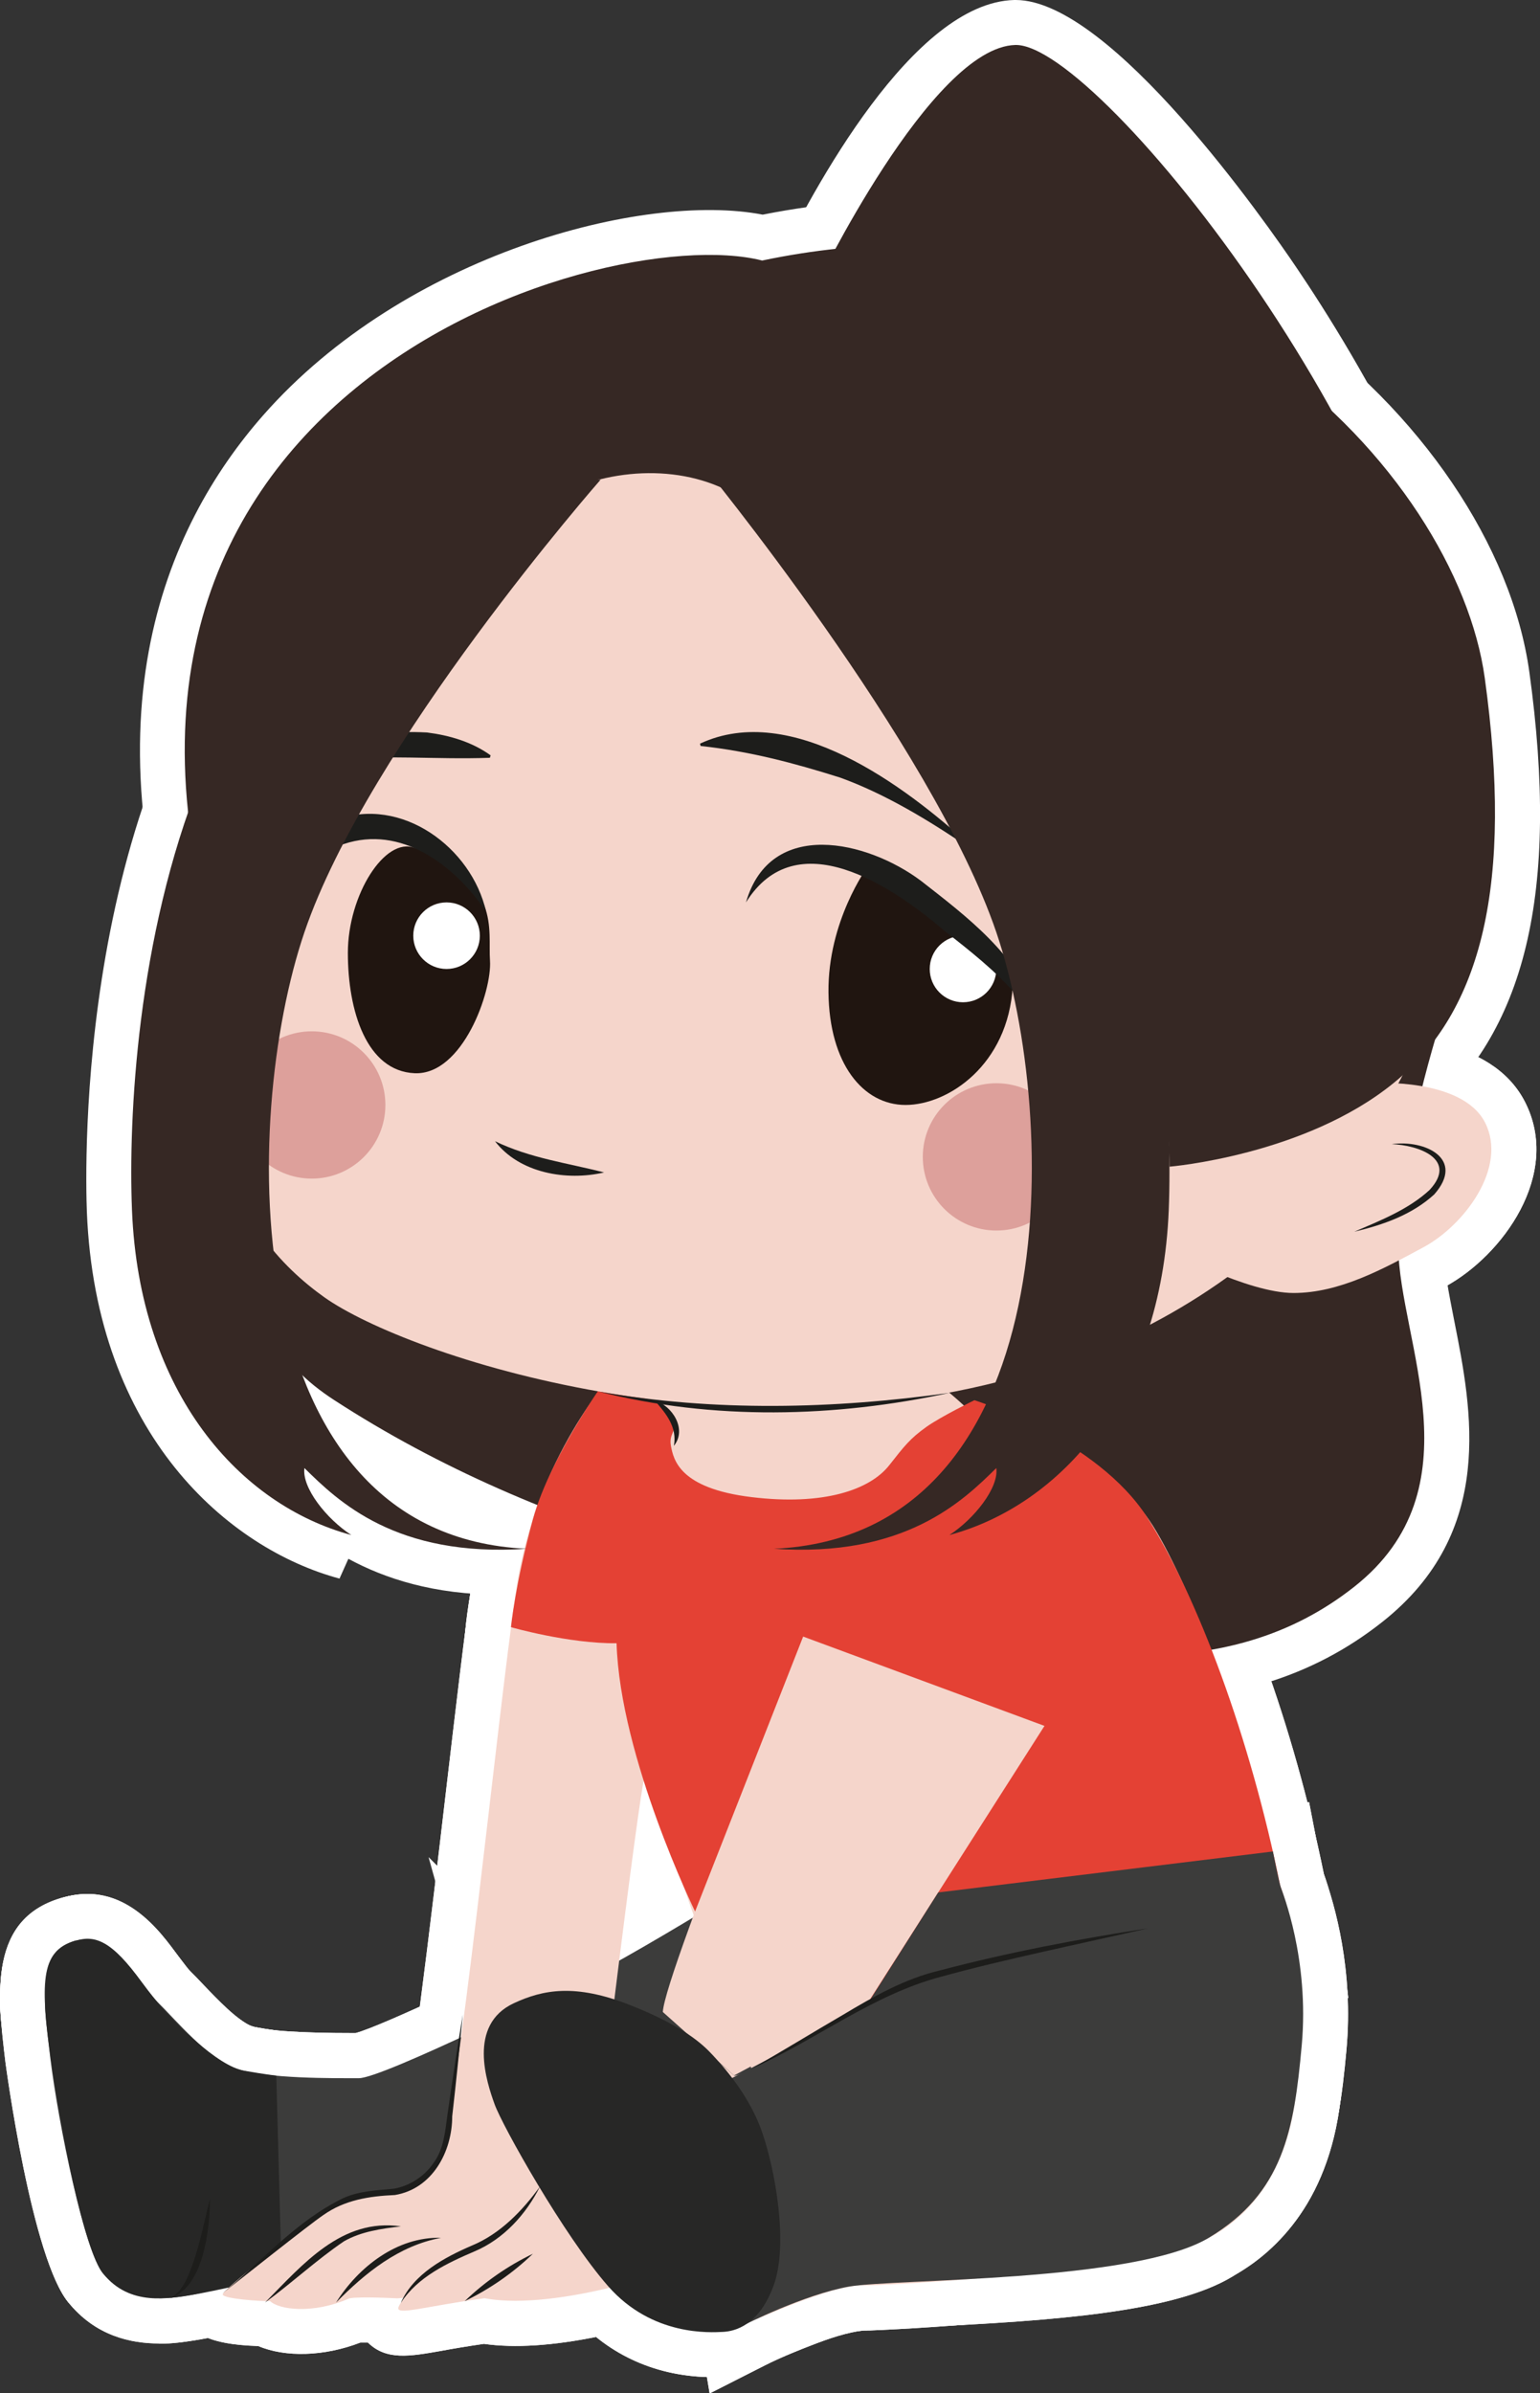 <?xml version="1.0" encoding="UTF-8"?>
<svg id="Calque_2" data-name="Calque 2" xmlns="http://www.w3.org/2000/svg" viewBox="0 0 119.84 186.2">
  <rect x="0" y="0" width="119.84" height="186.2" fill="#333333" stroke="none"/>
  <defs>
    <style>
      .cls-1 {
        fill: #201510;
      }

      .cls-2 {
        fill: #dda09b;
      }

      .cls-3 {
        fill: #1d1d1b;
      }

      .cls-4 {
        fill: #fff;
      }

      .cls-5 {
        fill: #362824;
      }

      .cls-6 {
        fill: #3c3c3b;
      }

      .cls-7 {
        fill: #e44134;
      }

      .cls-8 {
        fill: #272726;
      }

      .cls-9 {
        fill: #f5d5cb;
      }
    </style>
  </defs>
  <g id="Calque_2-2" data-name="Calque 2">
    <g>
      <g>
        <path class="cls-4" d="M88.29,132.35c-8.06,0-17.22-2.15-27.54-5.38-3.18-1-6.12-1.89-9.25-2.81-10.25-3.02-19.46-7.15-27.38-12.28-5.61-3.64-7.35-7.88-8.76-14.94-1.75-8.71-.66-32.43-.62-33.44l.18-3.93,101.92,16.67-1.27,3.89c-.03.1-3.32,10.22-3.25,16.86.02,1.57.42,3.6.84,5.74,1.38,6.95,3.27,16.47-5.6,23.47-5.53,4.37-11.94,6.15-19.27,6.15ZM21.58,67.76c-.27,8.25-.46,22.3.64,27.81,1.25,6.22,2.37,8.27,5.71,10.44,7.34,4.76,15.94,8.61,25.54,11.43,3.17.93,6.14,1.83,9.36,2.84,21.09,6.6,32.41,6.72,40.39.42,5.12-4.04,4.54-9.2,3.07-16.61-.49-2.47-.95-4.81-.98-7.03-.05-5,1.38-11.24,2.45-15.21l-86.19-14.09Z"/>
        <g>
          <path class="cls-4" d="M12.53,182.31c-2.98,0-5.34-1.03-7.15-3.11-2.91-3.35-4.94-18.62-4.96-18.77-.63-5.29-1.35-11.27,4.59-12.83,4.49-1.17,7.45,2.73,9.04,4.82.26.34.61.81.75.94.3.29.66.67,1.05,1.08.94.99,2.7,2.84,3.72,3.19,1.07.37,3.81.55,8,.55h.1c2.14-.57,11.48-5.08,14.59-6.59,1.14-.55,2.01-.97,2.45-1.17,1.49-.69,6.35-3.57,9.26-5.34l3.93-2.39,9.7,34.12-4.48.14c-.32,0-31.85,1.03-46.21,4.74-1.58.41-3.04.61-4.37.61ZM10.76,174.71c.37.39,1.25,1.02,4.39.21,11.9-3.07,33.83-4.36,43.27-4.78l-4.75-16.71c-2.22,1.31-4.78,2.78-6.03,3.36-.41.19-1.24.59-2.33,1.12-12.97,6.28-15.75,7.29-17.38,7.29h-.34c-3.92,0-7.9-.1-10.3-.93-2.63-.91-4.87-3.27-6.51-4.99-.32-.34-.61-.64-.85-.88-.51-.49-.97-1.1-1.46-1.74-.35-.47-.98-1.29-1.5-1.82-.03,1.21.22,3.27.4,4.75.68,5.63,2.54,13.55,3.39,15.12ZM27.93,158.19h0,0Z"/>
          <path class="cls-4" d="M12.53,182.31c-2.98,0-5.34-1.03-7.15-3.11-2.91-3.35-4.94-18.62-4.96-18.77-.63-5.29-1.35-11.27,4.59-12.83,4.49-1.17,7.45,2.73,9.04,4.82.26.34.61.81.75.94.3.29.66.67,1.05,1.08.94.99,2.7,2.84,3.72,3.19,1.07.37,3.81.55,8,.55h.1c2.14-.57,11.48-5.08,14.59-6.59,1.14-.55,2.01-.97,2.45-1.17,1.49-.69,6.35-3.57,9.26-5.34l3.93-2.39,9.7,34.12-4.48.14c-.32,0-31.85,1.03-46.21,4.74-1.58.41-3.04.61-4.37.61ZM10.76,174.71c.37.39,1.25,1.02,4.39.21,11.9-3.07,33.83-4.36,43.27-4.78l-4.75-16.71c-2.22,1.31-4.78,2.78-6.03,3.36-.41.19-1.24.59-2.33,1.12-12.97,6.28-15.75,7.29-17.38,7.29h-.34c-3.92,0-7.9-.1-10.3-.93-2.63-.91-4.87-3.27-6.51-4.99-.32-.34-.61-.64-.85-.88-.51-.49-.97-1.1-1.46-1.74-.35-.47-.98-1.29-1.5-1.82-.03,1.21.22,3.27.4,4.75.68,5.63,2.54,13.55,3.39,15.12ZM27.93,158.19h0,0Z"/>
        </g>
        <g>
          <path class="cls-4" d="M12.38,182.33c-2.17,0-4.97-.57-7.1-3.25C2.24,175.25-.02,157.78,0,155.96v-.25c.03-2.31.07-6.61,4.88-8.06h0c4.71-1.42,7.61,2.63,9.01,4.58,2.02,2.83,4.82,5.1,5.73,5.45,1.58.27,2.24.35,2.24.35l3.03.33.09,3.05.5,18.42-2.78.65c-.58.14-5.76,1.34-7.41,1.58l-.3.05c-.6.09-1.53.24-2.62.24ZM7.02,154.81c-.01.32-.02.67-.02.96v.26c-.02,2.55,2.44,16.61,3.81,18.76.47.58,1.18.69,3.1.38l.36-.06c.65-.09,2.35-.46,4.05-.84l-.26-9.79c-3.49-.79-7.79-5.3-9.87-8.21-.51-.71-.89-1.18-1.18-1.48ZM5.9,150.99l1,3.3s.02-.02.02-.02l-1.02-3.28Z"/>
          <path class="cls-4" d="M12.38,182.33c-2.17,0-4.97-.57-7.1-3.25C2.24,175.25-.02,157.78,0,155.96v-.25c.03-2.31.07-6.61,4.88-8.06h0c4.71-1.42,7.61,2.63,9.01,4.58,2.02,2.83,4.82,5.1,5.73,5.45,1.58.27,2.24.35,2.24.35l3.03.33.09,3.05.5,18.42-2.78.65c-.58.14-5.76,1.34-7.41,1.58l-.3.05c-.6.09-1.53.24-2.62.24ZM7.02,154.81c-.01.32-.02.67-.02.96v.26c-.02,2.55,2.44,16.61,3.81,18.76.47.58,1.18.69,3.1.38l.36-.06c.65-.09,2.35-.46,4.05-.84l-.26-9.79c-3.49-.79-7.79-5.3-9.87-8.21-.51-.71-.89-1.18-1.18-1.48ZM5.9,150.99l1,3.3s.02-.02.02-.02l-1.02-3.28Z"/>
        </g>
        <g>
          <path class="cls-4" d="M55.36,184.77c-2.36,0-5.25-.71-8.62-2.85-.07-.04-.13-.09-.2-.13-3.52.72-6.5.91-8.88.57-1.32.19-2.43.38-3.35.55-2.44.43-4.25.75-5.68-.65-.23,0-.44,0-.59,0-2.82,1.09-5.85,1.16-7.94.27-4.19-.13-5.45-1.16-6.05-2.77-1-2.45.9-4.01,2.91-5.65,1.12-.92,2.55-2.04,3.76-2.99.88-.69,1.64-1.29,2.03-1.61,2.41-1.99,5.06-2.26,7.56-2.26.14-.04.48-.37.65-.65.84-2.44,2.58-17.26,3.73-27.1.76-6.47,1.47-12.58,2.01-16.25,1.67-11.42,8.28-18.57,8.56-18.87l1.04-1.1h26.92l.97.79c1.37,1.12,2.22,1.84,2.77,2.33.32.05.7.1.99.14,1.03.14,2.01.27,2.75.47,2.34.65,8.17,5.5,10.43,7.81,3.42,3.51,8.14,16.76,8.51,18.4.16.68.88,3.33,1.57,5.9,1.15,4.26,1.93,7.12,2.14,8.12.04.21.12.44.2.72.7,2.39,2.01,6.83.67,16.14-1.16,8.08-5.77,11.66-8.46,13.08-.18.1-.36.19-.55.28l-.23.09c-8.08,3.02-26.54,3.74-27.33,3.77h-.24s-.24-.02-.24-.02c-.02,0-.04,0-.06,0-1.34,0-5.62,1.82-7.47,2.61-1.13.48-2.57.86-4.29.86ZM48.58,174.13l1.39,1.42c.21.21.39.37.54.47,2.6,1.65,4.75,2.15,6.4,1.45,4.39-1.87,7.97-3.3,10.67-3.15,5.13-.2,18.95-1.15,24.8-3.27l.07-.04c1.83-.95,4.15-3.1,4.84-7.91,1.12-7.81.09-11.3-.46-13.18-.14-.48-.26-.89-.33-1.24-.19-.88-1.22-4.69-2.05-7.74-.78-2.87-1.45-5.36-1.64-6.17-.52-2.13-4.87-13.19-6.7-15.07-2.3-2.35-6.29-5.37-7.45-5.99-.38-.08-1.15-.18-1.64-.24-2.1-.28-3.56-.47-4.55-1.68-.29-.27-1.01-.88-1.78-1.52h-21.25c-1.59,2.11-4.84,7.13-5.84,13.99-.53,3.57-1.23,9.63-1.98,16.05-2.31,19.73-3.31,27.12-4.36,29.31-.77,1.6-3.21,4.63-6.97,4.63-1.93,0-2.6.24-3.1.66-.15.12-.34.28-.58.47,1.01-.17,2.82-.13,4.26-.05.06,0,.13-.01.22-.02l8.7-.97-.94,1.12c1.82.21,4.62-.1,7.79-.86l1.93-.46ZM72.57,111.87s0,0,0,0c0,0,0,0,0,0ZM77.71,107.11c.21.23.3.37.4.52-.12-.2-.26-.37-.4-.52ZM57.1,165c-.69,0-1.42-.2-2.13-.76l-.08-.06c-.06-.05-.18-.16-.36-.31-2.15-1.87-3.71-3.09-4.65-3.61-1.06-.29-3.04-1.06-3.82-1.5l-2.03-1.15.29-2.32c2.07-16.74,2.37-17.61,2.5-17.98l.04-.11.87-2.28,2.45.02c2.5.03,3.21,1.98,3.96,4.04.41,1.11.96,2.67,1.6,4.49.49,1.39,1.03,2.93,1.6,4.53,1.27,3.55,2.92,8.08,4.38,11.62l1.23,2.99-2.89,1.46c-.79.4-1.83.93-2.96.93ZM51.59,153.47s.07.02.09.03c.07.02.14.04.21.06-.08-.22-.16-.43-.24-.65-.02.19-.05.37-.07.56Z"/>
          <path class="cls-4" d="M55.36,184.77c-2.36,0-5.25-.71-8.62-2.85-.07-.04-.13-.09-.2-.13-3.52.72-6.5.91-8.88.57-1.32.19-2.43.38-3.35.55-2.44.43-4.25.75-5.68-.65-.23,0-.44,0-.59,0-2.82,1.09-5.85,1.16-7.94.27-4.19-.13-5.45-1.16-6.05-2.77-1-2.45.9-4.01,2.91-5.65,1.12-.92,2.55-2.04,3.76-2.99.88-.69,1.64-1.29,2.03-1.61,2.41-1.99,5.06-2.26,7.56-2.26.14-.04.48-.37.65-.65.84-2.44,2.58-17.26,3.73-27.1.76-6.47,1.47-12.58,2.01-16.25,1.67-11.42,8.28-18.57,8.56-18.87l1.04-1.1h26.92l.97.79c1.37,1.12,2.22,1.84,2.77,2.33.32.05.7.1.99.14,1.03.14,2.01.27,2.75.47,2.34.65,8.17,5.5,10.43,7.81,3.42,3.51,8.14,16.76,8.51,18.4.16.68.88,3.33,1.57,5.9,1.15,4.26,1.93,7.12,2.14,8.12.04.21.12.44.2.72.7,2.39,2.01,6.83.67,16.14-1.16,8.08-5.77,11.66-8.46,13.08-.18.1-.36.19-.55.28l-.23.09c-8.08,3.02-26.54,3.74-27.33,3.77h-.24s-.24-.02-.24-.02c-.02,0-.04,0-.06,0-1.34,0-5.62,1.82-7.47,2.61-1.13.48-2.57.86-4.29.86ZM48.58,174.13l1.39,1.42c.21.21.39.37.54.47,2.6,1.65,4.75,2.15,6.4,1.45,4.39-1.87,7.97-3.3,10.67-3.15,5.13-.2,18.95-1.15,24.8-3.27l.07-.04c1.83-.95,4.15-3.1,4.84-7.91,1.12-7.81.09-11.3-.46-13.18-.14-.48-.26-.89-.33-1.24-.19-.88-1.22-4.69-2.05-7.74-.78-2.87-1.45-5.36-1.64-6.17-.52-2.13-4.87-13.19-6.7-15.07-2.3-2.35-6.29-5.37-7.45-5.99-.38-.08-1.15-.18-1.64-.24-2.1-.28-3.56-.47-4.55-1.68-.29-.27-1.01-.88-1.78-1.52h-21.25c-1.59,2.11-4.84,7.13-5.84,13.99-.53,3.57-1.23,9.63-1.98,16.05-2.31,19.73-3.31,27.12-4.36,29.31-.77,1.6-3.21,4.63-6.97,4.63-1.93,0-2.6.24-3.1.66-.15.12-.34.28-.58.47,1.01-.17,2.82-.13,4.26-.05.06,0,.13-.01.22-.02l8.7-.97-.94,1.12c1.82.21,4.62-.1,7.79-.86l1.93-.46ZM72.57,111.87s0,0,0,0c0,0,0,0,0,0ZM77.71,107.11c.21.23.3.37.4.52-.12-.2-.26-.37-.4-.52ZM57.1,165c-.69,0-1.42-.2-2.13-.76l-.08-.06c-.06-.05-.18-.16-.36-.31-2.15-1.87-3.71-3.09-4.65-3.61-1.06-.29-3.04-1.06-3.82-1.5l-2.03-1.15.29-2.32c2.07-16.74,2.37-17.61,2.5-17.98l.04-.11.87-2.28,2.45.02c2.5.03,3.21,1.98,3.96,4.04.41,1.11.96,2.67,1.6,4.49.49,1.39,1.03,2.93,1.6,4.53,1.27,3.55,2.92,8.08,4.38,11.62l1.23,2.99-2.89,1.46c-.79.4-1.83.93-2.96.93ZM51.59,153.47s.07.02.09.03c.07.02.14.04.21.06-.08-.22-.16-.43-.24-.65-.02.19-.05.37-.07.56Z"/>
        </g>
        <g>
          <rect class="cls-4" x="62.44" y="143.25" width="21.64" height="7" transform="translate(-89.98 130.76) rotate(-57.88)"/>
          <rect class="cls-4" x="62.44" y="143.25" width="21.64" height="7" transform="translate(-89.98 130.76) rotate(-57.88)"/>
        </g>
        <g>
          <path class="cls-4" d="M56.62,165.73l-8.62-7.69.09-1.68c.23-4.22,13.7-36.5,13.84-36.82.05-.12,5.82-12.28,11.07-12.51l1.92-.08,14.21,20.38-18.81,31.05-13.7,7.35ZM55.47,155.32l2.15,1.92,7.7-4.13,15.46-25.52-8.3-11.91c-1.52,1.95-3.38,4.87-4.11,6.58-2.34,5.52-10.89,26.65-12.9,33.05Z"/>
          <path class="cls-4" d="M56.62,165.73l-8.62-7.69.09-1.68c.23-4.22,13.7-36.5,13.84-36.82.05-.12,5.82-12.28,11.07-12.51l1.92-.08,14.21,20.38-18.81,31.05-13.7,7.35ZM55.47,155.32l2.15,1.92,7.7-4.13,15.46-25.52-8.3-11.91c-1.52,1.95-3.38,4.87-4.11,6.58-2.34,5.52-10.89,26.65-12.9,33.05Z"/>
        </g>
        <g>
          <path class="cls-4" d="M87.23,129.88l-5.73-4.02c.66-.95,2.37-4.16,1.69-6.44-1.03-3.43-1.69-3.86-4.15-5.49l3.86-5.84c3.25,2.15,5.33,3.75,7,9.32,1.78,5.93-2.2,11.82-2.66,12.47Z"/>
          <path class="cls-4" d="M87.18,129.94l-5.88-3.77c1.54-2.77,2.08-4.94,1.66-6.63-.55-2.45-1.84-4.29-3.86-5.56l3.61-6c1.63.94,3.49,2.11,4.89,3.99,1.35,1.79,2.03,3.81,2.57,5.56l.05.18c.98,3.91-.1,8.25-3.04,12.23Z"/>
        </g>
        <g>
          <path class="cls-4" d="M14.26,182.16l-2.04-6.7c-.39.12-.62.32-.67.39.48-.58,1.13-3.09,1.31-5.07l6.97.64c-.32,3.48-1.47,9.5-5.57,10.75Z"/>
          <path class="cls-4" d="M14.36,182.13l-2.61-6.14-.33-.15c-.1.08-.15.14-.15.14,0,0,.04-.06.12-.22.53-1.21.86-2.61,1.21-4.08.11-.48.23-.96.35-1.44l6.89.88c-.05,5.91-1.99,9.82-5.48,11ZM11.53,175.76l.16.08-.06-.14s-.07.04-.1.06Z"/>
        </g>
        <g>
          <rect class="cls-4" x="37.79" y="156.08" width="7" height="3.92" transform="translate(-74.2 42.52) rotate(-30.35)"/>
          <path class="cls-4" d="M49.28,171.69l-9.48-9.48c-1.39-1.39-2.35-3.04-2.88-4.92l-3.57-12.8,9.41,9.38c1.38,1.38,2.35,3.03,2.88,4.92l3.63,12.9Z"/>
        </g>
        <g>
          <path class="cls-4" d="M34.37,180.61s.04-.09.06-.13l-6.47-2.67c.95-2.3,3.83-4.64,7.53-6.12,1.69-.67,3.07-2.6,3.46-3.29l6.12,3.4c-.26.47-2.68,4.67-6.99,6.39-2.45.98-3.55,2.15-3.71,2.41Z"/>
          <path class="cls-4" d="M34.13,181.06l-6.13-3.33c1.49-3.37,4.72-5.11,7.36-6.25,1.31-.55,2.55-1.66,3.82-3.42l5.97,3.61c-1.55,3.1-3.98,5.48-6.85,6.7-1.77.76-3.43,1.54-4.17,2.68Z"/>
        </g>
        <g>
          <rect class="cls-4" x="35.59" y="173.7" width="6.46" height="7" transform="translate(-94.13 53.79) rotate(-34.78)"/>
          <path class="cls-4" d="M37.69,182.19l-3.94-5.68c1.84-1.76,3.93-3.21,6.21-4.31l3.94,5.68c-1.83,1.75-3.92,3.21-6.21,4.31Z"/>
        </g>
        <g>
          <path class="cls-4" d="M22.98,181.74l-4.72-5.17c.74-.68,4.54-4.12,6.42-5.29,2.45-1.53,5.9-1.56,6.57-1.55l-.1,7c-.91,0-2.29.2-2.76.49-.99.62-3.76,3.02-5.41,4.53Z"/>
          <path class="cls-4" d="M22.68,181.98l-4.55-5.29.76-.77c2.89-2.97,6.85-7.02,12.81-6.16l-.09,6.94c-1.21.14-2.28.29-3,.67-1.02.71-2.02,1.52-3.07,2.38-.91.74-1.85,1.51-2.85,2.24Z"/>
        </g>
        <g>
          <path class="cls-4" d="M28.82,181.42l-5.34-4.53.14-.17c1.16-1.4,4.7-5.65,10.43-6.09l.54,6.98c-2.78.22-4.82,2.67-5.59,3.59l-.18.22Z"/>
          <path class="cls-4" d="M28.65,181.61l-5.46-4.31c2.08-3.33,6.1-6.85,11.25-6.68l.53,6.94c-1.99.37-3.88,1.58-6.31,4.05Z"/>
        </g>
        <g>
          <path class="cls-4" d="M19.57,181.1l-4.49-5.37c1.57-1.32,6.8-5.68,7.97-6.45.16-.1.33-.21.51-.32,1.93-1.18,4.08-1.81,6.23-1.83h.13c.71-.05,1.32-.68,1.42-1.47.56-4.13,1.2-9.33,1.2-9.33l6.95.86s-.65,5.24-1.21,9.41c-.55,4.07-3.85,7.23-7.86,7.51-.19.01-.38.02-.56.02-.88,0-1.8.29-2.65.81-.11.07-.21.13-.3.19-.63.43-4.3,3.44-7.34,5.98Z"/>
          <path class="cls-4" d="M19.45,181.19l-4.34-5.49c.86-.7,1.69-1.46,2.58-2.27,2.22-2.03,4.52-4.13,7.51-5.56,1.62-.75,3.24-.89,4.54-1.01l.39-.04c.27-.07.54-.27.71-.51l.09-.12c.17-.23.27-1,.36-1.62l.06-.46c.36-2.55.76-5.14,1.22-7.93l6.94.89c-.25,2.68-.52,5.31-.81,7.81-.09,4.09-2.62,8.57-7.38,9.35l-.41.04c-1.85.09-2.9.35-3.73.93-.72.48-3.73,2.86-5.53,4.27-.99.78-1.81,1.43-2.19,1.72Z"/>
        </g>
        <g>
          <path class="cls-4" d="M18.37,74.79c-.07,0-.15,0-.22,0l.17-6.54,6.4,2.54c-.6,1.5-2.6,4.01-6.35,4.01ZM18.32,67.96v-.17c.14,0,.19-.01.19-.01-.08.02-.14.09-.19.18Z"/>
          <path class="cls-4" d="M19.15,74.99c-.86,0-1.71-.19-2.47-.57l-6.99-3.48,7.25-2.9c1.28-.51,1.63-.66,2.22-1.18l6.05-5.29-.25,8.03c-.06,1.85-1.08,3.54-2.74,4.54-.95.56-2.02.85-3.07.85ZM19.14,67.99c-.17,0-.35.04-.52.14-.38.23-.65.73-.66,1.26l1.2.04.63-1.27c-.1-.05-.36-.16-.66-.16Z"/>
        </g>
        <g>
          <path class="cls-4" d="M59.84,161.4l16.16-25.33-11.5-4.26-10.07,25.61-3.49-7.15c-.22-.46-4.95-10.23-6.18-19.1-3.1-.37-5.82-1.15-5.97-1.19l-2.81-.81.29-2.91c.02-.15.39-3.73,1.81-8.97,1.39-5.14,6.42-12.92,8-13.97l4.47-2.98.87,5.01c.1.09.24.2.38.29,1.23.36,2.62,1.25,3.5,2.93.79,1.5.73,2.7.5,3.6.26.16,1.08.6,3.1.84,4.79.58,7.03-.51,7.54-1.16l.12-.15c1.15-1.46,1.84-2.35,3.52-3.54,1.35-.95,3.77-2.13,4.24-2.36l1.25-.6,1.32.41c.44.14,10.84,3.46,15.38,10.62,4.29,6.75,8.4,18.06,10.75,29.57.79,2.23,1.35,5.38,1.47,6.25l.43,3.4-3.39.51c-25.14,3.78-34.14,4.69-34.52,4.73l-7.17.71ZM60.49,122.86l26.07,9.65-12.97,20.33c4.86-.63,12.38-1.65,23.24-3.26-.15-.6-.32-1.16-.49-1.61l-.15-.53c-2.15-10.65-6.02-21.43-9.85-27.46-2.24-3.52-7.37-6.09-10.28-7.23-.76.4-1.55.84-1.95,1.12-.84.6-1.03.83-2.05,2.14l-.12.15c-2.53,3.23-7.46,4.57-13.9,3.79-5.53-.67-8.56-2.91-9.29-6.83-.08-.44-.1-.84-.08-1.2-.09-.05-.18-.1-.28-.16-1.37,2.19-2.95,5.1-3.56,7.36-.51,1.88-.87,3.52-1.12,4.81,1.3.24,2.83.46,4.21.43l3.43-.04.1,3.43c.11,3.63,1.29,7.93,2.55,11.56l6.47-16.46Z"/>
          <path class="cls-4" d="M59.84,161.4l16.16-25.33-11.5-4.26-10.07,25.61-3.49-7.15c-.22-.46-4.95-10.23-6.18-19.1-3.1-.37-5.82-1.15-5.97-1.19l-2.81-.81.29-2.91c.02-.15.39-3.73,1.81-8.97,1.39-5.14,6.42-12.92,8-13.97l4.47-2.98.87,5.01c.1.09.24.2.38.29,1.23.36,2.62,1.25,3.5,2.93.79,1.5.73,2.7.5,3.6.26.16,1.08.6,3.1.84,4.79.58,7.03-.51,7.54-1.16l.12-.15c1.15-1.46,1.84-2.35,3.52-3.54,1.35-.95,3.77-2.13,4.24-2.36l1.25-.6,1.32.41c.44.14,10.84,3.46,15.38,10.62,4.29,6.75,8.4,18.06,10.75,29.57.79,2.23,1.35,5.38,1.47,6.25l.43,3.4-3.39.51c-25.14,3.78-34.14,4.69-34.52,4.73l-7.17.71ZM60.49,122.86l26.07,9.65-12.97,20.33c4.86-.63,12.38-1.65,23.24-3.26-.15-.6-.32-1.16-.49-1.61l-.15-.53c-2.15-10.65-6.02-21.43-9.85-27.46-2.24-3.52-7.37-6.09-10.28-7.23-.76.4-1.55.84-1.95,1.12-.84.6-1.03.83-2.05,2.14l-.12.15c-2.53,3.23-7.46,4.57-13.9,3.79-5.53-.67-8.56-2.91-9.29-6.83-.08-.44-.1-.84-.08-1.2-.09-.05-.18-.1-.28-.16-1.37,2.19-2.95,5.1-3.56,7.36-.51,1.88-.87,3.52-1.12,4.81,1.3.24,2.83.46,4.21.43l3.43-.04.1,3.43c.11,3.63,1.29,7.93,2.55,11.56l6.47-16.46Z"/>
        </g>
        <g>
          <g>
            <path class="cls-4" d="M61,113.01c-17.34,0-32.66-5.59-37.76-9.2-3.33-2.35-8.93-7.53-9.09-15.77-.05-2.71.42-5.18,1.41-7.33-1.72-4.66-2.6-9.53-2.6-14.49,0-25.51,23.31-46.27,51.96-46.27s51.96,20.75,51.96,46.27c0,16.58-10.16,31.88-25.96,40.05l.79.36-8.57,2.93c-.38.13-.68.22-.98.31-7.02,2.25-14.25,3.13-21.14,3.13ZM64.91,26.96c-24.79,0-44.96,17.61-44.96,39.27,0,4.2.76,8.34,2.25,12.29.62,1.64.54,3.43-.2,4.93-.61,1.22-.9,2.72-.86,4.46.1,5.16,3.89,8.6,6.14,10.19,6.09,4.31,30.72,12.15,52.75,5.11.19-.06.38-.12.56-.18l.54-.18c17.19-5.82,28.74-20.53,28.74-36.62,0-21.65-20.17-39.27-44.96-39.27Z"/>
            <path class="cls-4" d="M61,113.01c-17.34,0-32.66-5.59-37.76-9.2-3.33-2.35-8.93-7.53-9.09-15.77-.05-2.71.42-5.18,1.41-7.33-1.72-4.66-2.6-9.53-2.6-14.49,0-25.51,23.31-46.27,51.96-46.27s51.96,20.75,51.96,46.27c0,16.58-10.16,31.88-25.96,40.05l.79.36-8.57,2.93c-.38.13-.68.22-.98.31-7.02,2.25-14.25,3.13-21.14,3.13ZM64.91,26.96c-24.79,0-44.96,17.61-44.96,39.27,0,4.2.76,8.34,2.25,12.29.62,1.64.54,3.43-.2,4.93-.61,1.22-.9,2.72-.86,4.46.1,5.16,3.89,8.6,6.14,10.19,6.09,4.31,30.72,12.15,52.75,5.11.19-.06.38-.12.56-.18l.54-.18c17.19-5.82,28.74-20.53,28.74-36.62,0-21.65-20.17-39.27-44.96-39.27Z"/>
          </g>
          <g>
            <path class="cls-4" d="M100.66,104.11c-4.25,0-10.22-3.12-11.37-3.74l3.33-6.16c2.23,1.2,6.19,2.9,8.04,2.9,2.63,0,5.52-1.56,8.31-3.07l.15-.08c2.07-1.12,3.9-3.89,3.32-5.03-.32-.63-2.91-1.3-5.36-1.17l-.42-6.99c1.53-.1,9.32-.3,12.01,4.96,2.88,5.63-1.76,11.97-6.22,14.38l-.15.08c-3.39,1.83-7.24,3.91-11.64,3.91Z"/>
            <path class="cls-4" d="M100.66,104.11c-4.25,0-10.22-3.12-11.37-3.74l3.33-6.16c2.23,1.2,6.19,2.9,8.04,2.9,2.63,0,5.52-1.56,8.31-3.07l.15-.08c2.07-1.12,3.9-3.89,3.32-5.03-.32-.63-2.91-1.3-5.36-1.17l-.42-6.99c1.53-.1,9.32-.3,12.01,4.96,2.88,5.63-1.76,11.97-6.22,14.38l-.15.08c-3.39,1.83-7.24,3.91-11.64,3.91Z"/>
          </g>
          <g>
            <path class="cls-4" d="M106.38,99.19l-1.97-6.72c1.42-.42,3.03-1.14,3.94-1.71l-.16-5.25c1-.03,4.4.03,6.32,2.24,1.01,1.16,1.43,2.67,1.16,4.25-.7,4.09-6.12,6.26-9.29,7.19Z"/>
            <path class="cls-4" d="M106.21,99.24l-2.19-6.62.48-.2c1.32-.56,2.59-1.1,3.59-1.77l-.27-5.09c2.72-.39,6.12.43,7.57,3.13.41.77,1.55,3.5-1.15,6.56l-.26.26c-2.44,2.24-5.44,3.17-7.77,3.73Z"/>
          </g>
          <g>
            <path class="cls-4" d="M24.26,95.2c-5.09,0-9.23-4.14-9.23-9.23s4.14-9.23,9.23-9.23,9.23,4.14,9.23,9.23-4.14,9.23-9.23,9.23ZM24.26,83.73c-1.23,0-2.23,1-2.23,2.23s1,2.23,2.23,2.23,2.23-1,2.23-2.23-1-2.23-2.23-2.23Z"/>
            <path class="cls-4" d="M24.26,95.2c-5.09,0-9.23-4.14-9.23-9.23s4.14-9.23,9.23-9.23,9.23,4.14,9.23,9.23-4.14,9.23-9.23,9.23ZM24.26,83.73c-1.23,0-2.23,1-2.23,2.23s1,2.23,2.23,2.23,2.23-1,2.23-2.23-1-2.23-2.23-2.23Z"/>
          </g>
          <g>
            <path class="cls-4" d="M77.54,99.24c-5.09,0-9.23-4.14-9.23-9.23s4.14-9.23,9.23-9.23,9.23,4.14,9.23,9.23-4.14,9.23-9.23,9.23ZM77.54,87.77c-1.23,0-2.23,1-2.23,2.23s1,2.23,2.23,2.23,2.23-1,2.23-2.23-1-2.23-2.23-2.23Z"/>
            <path class="cls-4" d="M77.54,99.24c-5.09,0-9.23-4.14-9.23-9.23s4.14-9.23,9.23-9.23,9.23,4.14,9.23,9.23-4.14,9.23-9.23,9.23ZM77.54,87.77c-1.23,0-2.23,1-2.23,2.23s1,2.23,2.23,2.23,2.23-1,2.23-2.23-1-2.23-2.23-2.23Z"/>
          </g>
          <path class="cls-4" d="M70.47,89.47c-4.51,0-9.41-3.82-9.5-12.22-.07-6.65,3.56-11.65,3.71-11.86l1.81-2.45,2.67,1.45c.25.13,6.06,3.31,12.21,9.96l1.01,1.09-.09,1.49c-.46,7.75-6.5,12.55-11.83,12.55ZM68.83,72.5c-.48,1.29-.88,2.9-.86,4.67.03,3.07,1.09,5.3,2.5,5.3s3.89-1.36,4.64-4.55c-2.36-2.39-4.6-4.19-6.29-5.41Z"/>
          <path class="cls-4" d="M32.4,87c-.1,0-.2,0-.3,0-5.18-.24-8.53-5.28-8.53-12.86,0-4.3,2.02-8.8,4.81-10.71,1.61-1.1,3.48-1.36,5.14-.72,8.11,3.14,8.09,8.43,8.09,10.98,0,.28,0,.55.01.8.2,2.74-1.34,7.45-3.93,10.11-1.91,1.96-3.88,2.41-5.29,2.41ZM31.94,69.63c-.59.81-1.37,2.54-1.37,4.51,0,3.48,1.02,5.7,1.78,5.86.96-.47,2.35-3.71,2.29-5.02-.03-.41-.03-.85-.03-1.32,0-1.76,0-2.81-2.67-4.04Z"/>
          <path class="cls-4" d="M74.94,81.49c-3.36,0-6.09-2.73-6.09-6.09s2.73-6.09,6.09-6.09,6.09,2.73,6.09,6.09-2.73,6.09-6.09,6.09ZM74.94,74.49c-.5,0-.91.41-.91.91s.41.91.91.91.91-.41.91-.91-.41-.91-.91-.91Z"/>
          <g>
            <path class="cls-4" d="M83.28,82.77l-5.62-4.18c-.64.86-.52,1.52-.52,1.53,0-.02-.42-1.74-4.96-5.47l-.08-.07c-5.46-4.78-8.2-4.8-9.13-4.58-1.16.27-1.64,1.42-1.67,1.47l-6.56-2.44c.17-.47,1.77-4.58,6.42-5.79,4.39-1.14,9.61.9,15.5,6.04,8.98,7.39,8,11.63,6.61,13.49Z"/>
            <path class="cls-4" d="M83.27,82.78l-6.21-2.89c-.08.36-.01.64.02.72-.08-.19-.44-.63-.65-.9l-.08-.1c-1.25-1.47-3.2-3-4.93-4.36l-.18-.14c-3.54-3.02-6.73-4.64-8.55-4.37-.44.07-1.03.28-1.68,1.33l-6.33-2.82c.93-3.22,3.04-5.52,5.94-6.49,4.68-1.57,10.01.63,13.16,2.99l.4.31c3.77,2.94,8.05,6.27,9.81,11.57l.09.34c.43,1.91.16,3.54-.81,4.82Z"/>
          </g>
          <g>
            <path class="cls-4" d="M18.7,77.55c-2.14-5.78-1.65-6.85-1.22-7.79l.04-.09c3.31-7.85,8.67-8.92,11.59-8.85,7.8.17,11.31,7.27,11.93,8.69l-6.41,2.81c-.2-.45-2.04-4.42-5.68-4.5-1.86-.04-3.47,1.31-4.73,4.02.19.77.61,2.11,1.05,3.29l-6.56,2.43ZM23.9,72.54l-.05.11s.03-.08.05-.11Z"/>
            <path class="cls-4" d="M18.86,77.91l3.12-1.58-3.15,1.53c-.8-1.59-1.71-3.39-2.15-5.48l-.07-.48c-.03-.24-.11-1,.21-1.98,1.36-4.57,4.28-7.99,8.03-9.39,3.11-1.17,6.52-.9,9.59.76,3.42,1.85,5.96,5.15,6.79,8.85l-6.3,2.75c-.58-.85-3.66-5.04-7.06-3.9-.99.34-2.13,1.51-3.17,3.26.08.54.22,1.19.36,1.81.13.56.25,1.12.35,1.66l-6.57,2.2Z"/>
          </g>
          <g>
            <path class="cls-4" d="M20.95,64.44l-4.34-5.49c.46-.36,4.65-3.58,10.06-4.18,5.26-.59,9.01-.36,12.52.76l-2.12,6.67c-2.52-.8-5.4-.94-9.62-.47-3.47.39-6.47,2.7-6.5,2.72Z"/>
            <path class="cls-4" d="M18.84,65.27c-.83,0-1.91-.29-2.85-1.48l-2.02-2.56,2.41-2.2c4.23-3.86,10.43-5.88,17.04-5.53l.26.02c2.58.33,4.79,1.14,6.55,2.41l2.06,1.48-1.57,4.96-2.46.09c-1.79.07-3.52.03-5.19,0-2.35-.04-4.58-.08-6.81.14-1.87.33-3.74,1.06-5.57,2.17l-.32.19-.35.12c-.21.07-.64.19-1.16.19Z"/>
          </g>
          <g>
            <path class="cls-4" d="M73.21,68.56c-10.69-8.77-17.77-7.24-17.84-7.22l-1.82-6.76c1.04-.29,10.57-2.53,24.1,8.57l-4.44,5.41Z"/>
            <path class="cls-4" d="M76.04,70.63l-2.65-1.8c-2.28-1.55-5.69-3.74-9.14-5.01-3.04-.95-6.37-1.89-10.11-2.29l-2.36-.25-1.49-5.33,2.69-1.25c6.74-3.15,15.33-.2,24.87,8.51l2.45,2.24-4.26,5.19Z"/>
          </g>
          <path class="cls-4" d="M34.75,78.89c-3.36,0-6.09-2.73-6.09-6.09s2.73-6.09,6.09-6.09,6.09,2.73,6.09,6.09-2.73,6.09-6.09,6.09ZM34.75,71.89c-.5,0-.91.41-.91.91s.41.91.91.91.91-.41.91-.91-.41-.91-.91-.91Z"/>
          <g>
            <path class="cls-4" d="M47.01,94.72c-7.15,0-10.39-2.88-10.97-3.45l4.95-4.95s-.03-.03-.09-.09c.07.06,1.8,1.49,6.11,1.49v7Z"/>
            <path class="cls-4" d="M44.76,94.97c-3.28,0-6.81-1.16-9.02-4.05l4.3-5.28c1.62.78,3.42,1.18,5.33,1.6.83.18,1.67.37,2.51.59l-.07,6.8c-.95.22-1.99.35-3.05.35Z"/>
          </g>
        </g>
        <g>
          <path class="cls-4" d="M55.62,113.94l-6.11-2.8,3.25-5.18c2.45,1.5,4.39,4.64,2.86,7.98ZM49.29,112.12c-.04-.06-.16-.17-.25-.23l.12-.19c.02.19.07.34.13.42Z"/>
          <path class="cls-4" d="M55.15,114.7l-5.21-2.43.44-1.47-.65-.53c-.35.42-.48,1.03-.33,1.52.04.12.08.22.17.31l-.57-.26c-.02.13,0,.29.03.35-.09-.21-.55-.72-.72-.92l-8.1-9.15,11.71,3.48c1.93.57,3.57,2.2,4.17,4.15.54,1.76.2,3.57-.95,4.97Z"/>
        </g>
        <g>
          <path class="cls-4" d="M60.12,113.12c-7.65,0-12.95-1.12-14.34-1.45l1.62-6.81c1.91.45,12.14,2.59,25.85.06l1.27,6.88c-5.33.98-10.22,1.32-14.4,1.32Z"/>
          <path class="cls-4" d="M60.04,113.37c-4.96,0-9.77-.57-14.3-1.71l1.46-6.84c7.87,1.38,16.69,1.4,26.21.08l1.22,6.89c-4.91,1.06-9.82,1.59-14.59,1.59Z"/>
        </g>
        <g>
          <path class="cls-4" d="M62.32,124.07c-.75,0-1.52-.03-2.32-.08l.08-6.99c5.2-.24,9.11-2.38,11.94-6.53,6.7-9.83,5.28-27.78,2.21-36.82-4.71-13.86-22.26-35.29-22.43-35.51l-4.8-5.84,7.55.11c9.96.15,18.31,3.72,24.84,10.62,15.97,16.88,15.21,47.77,15.07,51.23-.7,17.35-11.03,26.21-19.66,28.53l-.69-1.54c-2.84,1.55-6.66,2.79-11.79,2.79ZM80.43,109.61l.25,1.83c3.6-3.63,6.46-9.32,6.78-17.43.46-11.48-1.79-34.13-13.16-46.14-3.31-3.5-7.23-5.92-11.72-7.24,5.87,7.83,14.86,20.78,18.26,30.79,2.98,8.76,5.01,25.69-.42,38.21Z"/>
          <path class="cls-4" d="M38.9,124.07c-5.14,0-8.95-1.25-11.79-2.79l-.69,1.54c-8.64-2.32-18.97-11.19-19.66-28.53-.13-3.36-.87-33.28,14.72-49.76,6.57-6.95,15.05-10.55,25.19-10.7l7.89-.12-5.2,5.93c-.18.2-17.67,20.22-22.36,34.02-3.07,9.04-4.5,26.99,2.21,36.82,2.83,4.15,6.74,6.29,11.94,6.53l.08,6.99c-.8.06-1.57.08-2.32.08ZM38.27,42.09c-4.49,1.35-8.41,3.77-11.7,7.25-13.62,14.39-12.94,41.61-12.81,44.66.33,8.11,3.18,13.81,6.78,17.43l.25-1.83c-5.43-12.52-3.4-29.45-.42-38.21,3.34-9.81,12.01-21.84,17.9-29.31Z"/>
          <path class="cls-4" d="M87.56,94.57l-.04-3.76c-.24-22.74-23.42-42.19-31.04-48.58-2.53-2.12-6.93-2.52-10.69-.96l-9.27,3.85c-2.07,1.64-14.15,12.2-14.09,34.63l-6.75,1.3c-9.76-24.68-2.78-40.12,4.8-48.74,11.02-12.53,29.62-17.4,38.87-15.61,18.99-3.76,32.81,2.34,41.08,8.16,10.1,7.11,17.22,17.61,18.58,27.42,2.37,17.13-.28,28.17-8.36,34.72-7.68,6.24-18.87,7.23-19.34,7.27l-3.75.31ZM50.58,33.29c3.89,0,7.6,1.22,10.4,3.57,7.8,6.54,30.7,25.76,33.3,49.85,3.32-.7,8.29-2.17,11.96-5.15,5.99-4.86,7.84-13.86,5.84-28.33-1.08-7.82-7.24-16.72-15.67-22.65-7.25-5.1-19.45-10.43-36.37-6.88l-.79.17-.79-.2c-5.84-1.48-22.69,1.85-32.73,13.26-5.98,6.79-8.56,15.12-7.73,24.86,4.68-15.2,14.19-22.19,14.72-22.57l.33-.23,10.06-4.17c2.44-1.01,5-1.51,7.48-1.51Z"/>
          <path class="cls-4" d="M112.43,62.37c-12.78,0-45.04-31.19-51.44-37.5l-1.78-1.76,1.08-2.25C63.28,14.66,71.07.21,78.92,0c.04,0,.08,0,.12,0,7.41,0,19.53,17.38,21.89,20.88,4.42,6.54,14.76,23.34,15.21,37.88l.11,3.41-3.41.19c-.13,0-.27.01-.41.01ZM67.72,21.66c13.03,12.65,31.65,28.6,40.91,32.71-1.47-8.1-5.99-18.23-12.83-28.58-7.95-12.01-14.88-18.15-16.84-18.78-2.17.34-7.27,7.06-11.24,14.65Z"/>
        </g>
        <g>
          <path class="cls-4" d="M55.22,186.2l-4.23-25.34,2.26-1.17c2.73-1.42,5.82-3.03,6.17-3.23.42-.24,4-2.26,5.6-3.16l5.91-9.3,30.94-3.79.62,3.21c.17.87.4,1.96.49,2.31.93,2.55,2.35,7.59,1.8,13.73-.64,7.11-1.75,13.35-8.89,17.67-4.58,2.77-13.94,3.43-23.96,3.91-2.21.11-4.5.22-5.24.35-2.45.43-6.04,2.07-7.22,2.67l-4.25,2.16ZM58.74,164.72l1.86,11.18c1.53-.59,3.28-1.15,4.88-1.43,1.17-.21,3.24-.31,6.11-.44,6.02-.29,17.24-.83,20.67-2.91,4.23-2.56,4.97-5.87,5.54-12.3.45-5-.83-9.13-1.4-10.68l-.06-.18s0-.02,0-.03l-21.27,2.61-5.08,7.99-.76.43s-5.83,3.29-6.38,3.6c-.36.2-2.41,1.27-4.12,2.16Z"/>
          <path class="cls-4" d="M55.22,186.2l-4.23-25.34,2.26-1.17c2.73-1.42,5.82-3.03,6.17-3.23.42-.24,4-2.26,5.6-3.16l5.91-9.3,30.94-3.79.62,3.21c.17.87.4,1.96.49,2.31.93,2.55,2.35,7.59,1.8,13.73-.64,7.11-1.75,13.35-8.89,17.67-4.58,2.77-13.94,3.43-23.96,3.91-2.21.11-4.5.22-5.24.35-2.45.43-6.04,2.07-7.22,2.67l-4.25,2.16ZM58.74,164.72l1.86,11.18c1.53-.59,3.28-1.15,4.88-1.43,1.17-.21,3.24-.31,6.11-.44,6.02-.29,17.24-.83,20.67-2.91,4.23-2.56,4.97-5.87,5.54-12.3.45-5-.83-9.13-1.4-10.68l-.06-.18s0-.02,0-.03l-21.27,2.61-5.08,7.99-.76.43s-5.83,3.29-6.38,3.6c-.36.2-2.41,1.27-4.12,2.16Z"/>
        </g>
        <g>
          <path class="cls-4" d="M60.07,164.07l-3.18-6.24c1.22-.62,3.27-1.79,5.26-2.92,2.25-1.28,4.58-2.61,6.05-3.33,3.67-1.83,17.72-4.48,20.51-4.99l1.27,6.88c-6.51,1.2-16.61,3.35-18.65,4.37-1.29.64-3.54,1.92-5.71,3.15-2.15,1.22-4.18,2.38-5.54,3.07Z"/>
          <path class="cls-4" d="M59.89,164.15l-3.13-6.25c1.2-.68,2.71-1.58,4.17-2.45,1.03-.62,2.04-1.22,2.9-1.72,2.53-1.52,5.31-3.08,8.48-3.83,4.82-1.27,10.24-2.37,16.48-3.33l1.32,6.87c-1.34.31-2.82.64-4.37.98-3.89.86-8.3,1.84-11.55,2.74-2.9.76-5.57,2.28-8.4,3.89-1.88,1.07-3.82,2.18-5.91,3.1Z"/>
        </g>
        <g>
          <path class="cls-4" d="M55.5,184.95c-4.3,0-8.1-1.67-10.81-4.76-3.73-4.26-8.77-13.24-9.5-15.3-2.83-7.96.86-11.06,3.31-12.21,3.73-1.74,7.25-1.73,11.75.04,4.7,1.84,6.68,3.61,7.76,4.77.86.93,3.3,3.56,4.56,7.13.84,2.38,2.64,9.6.94,14.32-1.85,5.15-5.58,5.9-7.1,5.97-.31.02-.61.02-.91.02ZM44.02,158.4c-1.07,0-1.83.29-2.56.63h0c-.72.33-.01,2.57.33,3.52.46,1.25,4.97,9.38,8.17,13.03,1.5,1.7,3.52,2.5,6.03,2.36.18,0,.58-.36.94-1.36.7-1.96.07-6.7-.96-9.63-.78-2.21-2.47-4.04-3.03-4.64-.42-.45-1.49-1.61-5.23-3.08-1.57-.62-2.74-.84-3.68-.84Z"/>
          <path class="cls-4" d="M55.5,184.95c-4.3,0-8.1-1.67-10.81-4.76-3.73-4.26-8.77-13.24-9.5-15.3-2.83-7.96.86-11.06,3.31-12.21,3.73-1.74,7.25-1.73,11.75.04,4.7,1.84,6.68,3.61,7.76,4.77.86.93,3.3,3.56,4.56,7.13.84,2.38,2.64,9.6.94,14.32-1.85,5.15-5.58,5.9-7.1,5.97-.31.02-.61.02-.91.02ZM44.02,158.4c-1.07,0-1.83.29-2.56.63h0c-.72.33-.01,2.57.33,3.52.46,1.25,4.97,9.38,8.17,13.03,1.5,1.7,3.52,2.5,6.03,2.36.18,0,.58-.36.94-1.36.7-1.96.07-6.7-.96-9.63-.78-2.21-2.47-4.04-3.03-4.64-.42-.45-1.49-1.61-5.23-3.08-1.57-.62-2.74-.84-3.68-.84Z"/>
        </g>
      </g>
      <g>
        <path class="cls-4" d="M112.24,79.04s-3.51,10.67-3.43,17.99,6.28,18.77-3.43,26.43-22.96,6.63-43.6.17c-3.74-1.17-6.78-2.08-9.3-2.83-9.31-2.74-18.31-6.57-26.46-11.86-4.56-2.96-5.94-6.21-7.24-12.69-1.68-8.39-.55-32.59-.55-32.59l94.01,15.37Z"/>
        <g>
          <path class="cls-4" d="M55.79,148.07s-7.4,4.51-9.62,5.53-16.37,8.09-18.24,8.09-7.2.06-9.5-.74-4.74-3.79-6.06-5.07-3.53-5.66-6.47-4.89-2.64,3.7-2,9.02,2.72,15.28,4.13,16.89,3.59,2.54,8,1.4c14.91-3.85,46.98-4.85,46.98-4.85l-7.21-25.38Z"/>
          <path class="cls-4" d="M55.79,148.07s-7.4,4.51-9.62,5.53-16.37,8.09-18.24,8.09-7.2.06-9.5-.74-4.74-3.79-6.06-5.07-3.53-5.66-6.47-4.89-2.64,3.7-2,9.02,2.72,15.28,4.13,16.89,3.59,2.54,8,1.4c14.91-3.85,46.98-4.85,46.98-4.85l-7.21-25.38Z"/>
        </g>
        <g>
          <path class="cls-4" d="M5.9,150.99c1.52-.46,2.83.03,5.15,3.26s6.05,6.53,7.89,6.85,2.56.39,2.56.39l.42,15.56s-5.57,1.3-7.12,1.52-4.7.93-6.77-1.68-4.55-18.48-4.52-20.91-.04-4.27,2.4-5.01Z"/>
          <path class="cls-4" d="M5.9,150.99c1.52-.46,2.83.03,5.15,3.26s6.05,6.53,7.89,6.85,2.56.39,2.56.39l.42,15.56s-5.57,1.3-7.12,1.52-4.7.93-6.77-1.68-4.55-18.48-4.52-20.91-.04-4.27,2.4-5.01Z"/>
        </g>
        <g>
          <path class="cls-4" d="M93.76,174.27c.11-.05.22-.1.32-.16,2.37-1.24,5.76-4.11,6.68-10.51,1.45-10.12-.45-13.85-.83-15.64-.38-1.78-3.32-12.31-3.7-13.97-.38-1.66-4.92-13.98-7.6-16.73-2.68-2.74-7.72-6.57-8.87-6.89-1.15-.32-4.4-.53-4.59-.84-.2-.31-3.2-2.76-3.2-2.76h-24.16s-6.12,6.51-7.65,16.98c-1.54,10.47-4.54,41.22-6.03,44.35-.27.57-1.65,2.64-3.82,2.64s-3.86.24-5.33,1.45c-1.46,1.21-7.78,6.02-7.65,6.34.12.32,2.74.51,3.7.51.64.64,3.28,1.05,6.16-.22.83-.16,3.73,0,3.73,0,0,0,.21-.01.57-.05-.26.31-.42.56-.48.73-.25.7,2.1-.07,6.7-.69,2.97.56,7.05-.17,9.76-.82.39.4.77.72,1.16.97,2.81,1.79,6.34,3.13,9.65,1.73,3.31-1.41,7.27-3.07,9.25-2.87,0,0,18.59-.69,26.23-3.55ZM57.12,161.48c-.34-.28-3.53-3.16-5.54-4.28-.26-.15-.5-.25-.71-.3-.71-.17-2.55-.89-3.08-1.19,1.28-10.37,2.16-16.77,2.33-17.26.1-.26,1.81,4.8,3.92,10.72,1.43,3.99,3.03,8.36,4.44,11.78-.77.39-1.27.6-1.36.53Z"/>
          <path class="cls-4" d="M93.76,174.27c.11-.05.22-.1.32-.16,2.37-1.24,5.76-4.11,6.68-10.51,1.45-10.12-.45-13.85-.83-15.64-.38-1.78-3.32-12.31-3.7-13.97-.38-1.66-4.92-13.98-7.6-16.73-2.68-2.74-7.72-6.57-8.87-6.89-1.15-.32-4.4-.53-4.59-.84-.2-.31-3.2-2.76-3.2-2.76h-24.16s-6.12,6.51-7.65,16.98c-1.54,10.47-4.54,41.22-6.03,44.35-.27.57-1.65,2.64-3.82,2.64s-3.86.24-5.33,1.45c-1.46,1.21-7.78,6.02-7.65,6.34.12.32,2.74.51,3.7.51.64.64,3.28,1.05,6.16-.22.83-.16,3.73,0,3.73,0,0,0,.21-.01.57-.05-.26.31-.42.56-.48.73-.25.7,2.1-.07,6.7-.69,2.97.56,7.05-.17,9.76-.82.39.4.77.72,1.16.97,2.81,1.79,6.34,3.13,9.65,1.73,3.31-1.41,7.27-3.07,9.25-2.87,0,0,18.59-.69,26.23-3.55ZM57.12,161.48c-.34-.28-3.53-3.16-5.54-4.28-.26-.15-.5-.25-.71-.3-.71-.17-2.55-.89-3.08-1.19,1.28-10.37,2.16-16.77,2.33-17.26.1-.26,1.81,4.8,3.92,10.72,1.43,3.99,3.03,8.36,4.44,11.78-.77.39-1.27.6-1.36.53Z"/>
        </g>
        <g>
          <line class="cls-4" x1="67.51" y1="155.91" x2="79.01" y2="137.59"/>
          <line class="cls-4" x1="67.51" y1="155.91" x2="79.01" y2="137.59"/>
        </g>
        <g>
          <path class="cls-4" d="M73.14,110.52c-1.96.09-6.81,7.57-8,10.38s-13.39,32.49-13.56,35.64l5.54,4.94,10.7-5.74,17.13-28.28-11.81-16.94"/>
          <path class="cls-4" d="M73.14,110.52c-1.96.09-6.81,7.57-8,10.38s-13.39,32.49-13.56,35.64l5.54,4.94,10.7-5.74,17.13-28.28-11.81-16.94"/>
        </g>
        <g>
          <path class="cls-4" d="M84.37,127.86s3.51-4.98,2.17-9.45-2.71-5.51-5.58-7.4"/>
          <path class="cls-4" d="M84.37,127.86c1.52-2.75,2.77-6.03,1.99-9.17-.72-3.24-2.57-5.91-5.4-7.68,1.4.81,2.83,1.7,3.83,3.05,1.01,1.34,1.55,2.93,2.04,4.5.82,3.28-.54,6.69-2.46,9.3h0Z"/>
        </g>
        <g>
          <path class="cls-4" d="M16.34,171.1s-.64,6.97-3.11,7.72"/>
          <path class="cls-4" d="M16.34,171.1c-.02,2.39-.49,6.83-3.11,7.72.65-.34,1.03-.95,1.33-1.57.87-1.96,1.25-4.05,1.77-6.14h0Z"/>
        </g>
        <g>
          <line class="cls-4" x1="42.28" y1="159.73" x2="40.3" y2="156.35"/>
          <path class="cls-4" d="M42.28,159.73c-.95-.95-1.62-2.09-1.98-3.39.95.95,1.62,2.09,1.98,3.39h0Z"/>
        </g>
        <g>
          <path class="cls-4" d="M31.2,179.15c.45-1.08,2.32-2.89,5.59-4.2,3.28-1.31,5.22-4.83,5.22-4.83"/>
          <path class="cls-4" d="M31.2,179.15c.99-2.24,3.39-3.52,5.55-4.45,2.18-.91,3.89-2.68,5.27-4.58-1.08,2.16-2.82,4.08-5.08,5.04-2.13.91-4.43,1.99-5.73,3.99h0Z"/>
        </g>
        <g>
          <line class="cls-4" x1="36.16" y1="179.04" x2="41.47" y2="175.35"/>
          <path class="cls-4" d="M36.16,179.04c1.57-1.51,3.34-2.74,5.31-3.69-1.57,1.51-3.35,2.74-5.31,3.69h0Z"/>
        </g>
        <g>
          <path class="cls-4" d="M20.62,179.15s4.21-3.85,5.91-4.91,4.66-1.02,4.66-1.02"/>
          <path class="cls-4" d="M20.62,179.15c2.94-2.97,5.97-6.6,10.58-5.93-1.53.18-3.1.4-4.43,1.16-2.14,1.45-4.04,3.23-6.15,4.77h0Z"/>
        </g>
        <g>
          <path class="cls-4" d="M26.15,179.15c.81-.95,3.65-4.69,8.17-5.04"/>
          <path class="cls-4" d="M26.15,179.15c1.73-2.77,4.76-5.14,8.17-5.04-3.28.61-5.89,2.72-8.17,5.04h0Z"/>
        </g>
        <g>
          <path class="cls-4" d="M17.33,178.41s6.56-5.49,7.65-6.22c.12-.08.26-.17.4-.26,1.34-.82,2.88-1.31,4.44-1.32.11,0,.23,0,.35-.01,2.4-.17,4.31-2.1,4.64-4.49.56-4.15,1.2-9.37,1.2-9.37"/>
          <path class="cls-4" d="M17.33,178.41c3.08-2.51,5.77-5.65,9.39-7.39,1.21-.56,2.68-.61,3.93-.73,1.24-.22,2.38-.96,3.09-2.01.79-1.07.89-2.38,1.07-3.67.37-2.62.77-5.24,1.2-7.86-.25,2.64-.52,5.28-.82,7.91,0,2.74-1.54,5.64-4.46,6.12-2.01.09-3.9.38-5.57,1.56-1.13.76-6.65,5.17-7.84,6.08h0Z"/>
        </g>
        <g>
          <path class="cls-4" d="M21.46,69.49s-.74,1.86-3.23,1.79"/>
          <path class="cls-4" d="M21.46,69.49c-.05,1.5-1.93,2.44-3.23,1.79,1.32-.53,2.15-.86,3.23-1.79h0Z"/>
        </g>
        <g>
          <path class="cls-4" d="M50.56,108.95s1.01.03,1.65,1.25-.2,1.22,0,2.29.65,3.31,6.27,3.99c5.61.68,9.21-.56,10.72-2.48,1.19-1.51,1.6-2.06,2.9-2.99,1.18-.83,3.73-2.07,3.73-2.07,0,0,9.56,3,13.47,9.16s7.99,17.09,10.33,28.64c.66,1.77,1.25,4.81,1.37,5.75-25.34,3.81-34.34,4.7-34.34,4.7l14.62-22.91-18.78-6.95-8.41,21.39s-5.84-11.97-6.11-20.87c-3.72.04-8.22-1.25-8.22-1.25,0,0,.34-3.39,1.71-8.4s6.18-11.72,6.56-11.97c.29,1.66,2.53,2.71,2.53,2.71Z"/>
          <path class="cls-4" d="M50.56,108.95s1.01.03,1.65,1.25-.2,1.22,0,2.29.65,3.31,6.27,3.99c5.61.68,9.21-.56,10.72-2.48,1.19-1.51,1.6-2.06,2.9-2.99,1.18-.83,3.73-2.07,3.73-2.07,0,0,9.56,3,13.47,9.16s7.99,17.09,10.33,28.64c.66,1.77,1.25,4.81,1.37,5.75-25.34,3.81-34.34,4.7-34.34,4.7l14.62-22.91-18.78-6.95-8.41,21.39s-5.84-11.97-6.11-20.87c-3.72.04-8.22-1.25-8.22-1.25,0,0,.34-3.39,1.71-8.4s6.18-11.72,6.56-11.97c.29,1.66,2.53,2.71,2.53,2.71Z"/>
        </g>
        <g>
          <g>
            <path class="cls-4" d="M113.36,66.22c0-23.62-21.69-42.77-48.46-42.77s-48.46,19.15-48.46,42.77c0,4.73.87,9.27,2.47,13.52.26.7.27,1.47-.06,2.14-.69,1.4-1.28,3.38-1.22,6.08.13,6.38,4.38,10.68,7.62,12.98,6.45,4.56,32.17,13.15,55.84,5.59.28-.09.56-.18.84-.27.11-.04.22-.07.32-.1h-.01c18.19-6.16,31.11-21.72,31.11-39.94Z"/>
            <path class="cls-4" d="M113.36,66.22c0-23.62-21.69-42.77-48.46-42.77s-48.46,19.15-48.46,42.77c0,4.73.87,9.27,2.47,13.52.26.7.27,1.47-.06,2.14-.69,1.4-1.28,3.38-1.22,6.08.13,6.38,4.38,10.68,7.62,12.98,6.45,4.56,32.17,13.15,55.84,5.59.28-.09.56-.18.84-.27.11-.04.22-.07.32-.1h-.01c18.19-6.16,31.11-21.72,31.11-39.94Z"/>
          </g>
          <g>
            <path class="cls-4" d="M106.88,84.27s6.89-.43,8.68,3.06-1.62,8-4.77,9.7-6.55,3.57-10.13,3.57-9.7-3.32-9.7-3.32"/>
            <path class="cls-4" d="M106.88,84.27s6.89-.43,8.68,3.06-1.62,8-4.77,9.7-6.55,3.57-10.13,3.57-9.7-3.32-9.7-3.32"/>
          </g>
          <g>
            <path class="cls-4" d="M108.3,89.02s4.35-.15,3.91,2.4c-.43,2.54-6.82,4.42-6.82,4.42"/>
            <path class="cls-4" d="M108.3,89.02c2.59-.37,5.75,1.14,3.31,3.91-1.74,1.59-3.98,2.37-6.22,2.9,2.04-.87,4.23-1.74,5.86-3.25,2.21-2.39-.86-3.49-2.95-3.56h0Z"/>
          </g>
          <g>
            <circle class="cls-4" cx="24.26" cy="85.97" r="5.73"/>
            <circle class="cls-4" cx="24.26" cy="85.97" r="5.73"/>
          </g>
          <g>
            <circle class="cls-4" cx="77.54" cy="90.01" r="5.73"/>
            <circle class="cls-4" cx="77.54" cy="90.01" r="5.73"/>
          </g>
          <path class="cls-4" d="M67.5,67.46s-3.09,4.2-3.03,9.75,2.69,8.76,6,8.76,7.98-3.11,8.34-9.25c-5.83-6.29-11.31-9.25-11.31-9.25Z"/>
          <path class="cls-4" d="M32.26,65.97c-2.3-.89-5.19,3.66-5.19,8.17s1.45,9.19,5.19,9.36,6.04-6.38,5.87-8.77.94-6.13-5.87-8.77Z"/>
          <circle class="cls-4" cx="74.94" cy="75.39" r="2.59"/>
          <g>
            <path class="cls-4" d="M58.05,70.21s3.45-9.56,16.36,1.73c7.8,6.4,6.06,8.73,6.06,8.73"/>
            <path class="cls-4" d="M58.05,70.21c1.9-6.59,9.45-4.81,13.63-1.67,3.56,2.78,7.52,5.75,8.99,10.19.14.64.21,1.41-.19,1.95.28-1.23-.66-2.35-1.39-3.26-1.55-1.83-3.67-3.49-5.57-4.98-4.13-3.53-11.55-8.52-15.47-2.23h0Z"/>
          </g>
          <g>
            <path class="cls-4" d="M21.98,76.33s-1.64-4.43-1.32-5.13,2.62-7.02,8.36-6.89,8.42,5.72,8.81,6.59"/>
            <path class="cls-4" d="M21.98,76.33c-.75-1.49-1.52-3.01-1.87-4.66-.01-.18-.07-.36.05-.7.88-3.02,2.81-6.01,5.92-7.16,5.18-1.94,10.63,2.17,11.74,7.1-2.5-3.65-6.62-6.73-11.07-5.24-2.46.85-4.34,3.35-5.6,5.75-.05,1.54.53,3.31.82,4.92h0Z"/>
          </g>
          <g>
            <path class="cls-4" d="M38.14,58.86c-3.14-1-6.5-1.13-11.07-.62s-8.28,3.45-8.28,3.45"/>
            <path class="cls-4" d="M38.11,58.96c-4.21.15-8.2-.26-12.35.17-2.44.41-4.77,1.35-6.9,2.64,0,0-.12-.16-.12-.16,3.87-3.53,9.34-4.89,14.49-4.62,1.74.22,3.5.73,4.95,1.78l-.06.19h0Z"/>
          </g>
          <g>
            <path class="cls-4" d="M54.49,57.95s8.43-2.36,20.94,7.9"/>
            <path class="cls-4" d="M54.47,57.86c7.12-3.33,15.96,3.29,21.03,7.92,0,0-.13.15-.13.15-3.09-2.1-6.48-4.16-9.99-5.43-3.61-1.14-7.05-2.05-10.86-2.46,0,0-.05-.19-.05-.19h0Z"/>
          </g>
          <circle class="cls-4" cx="34.75" cy="72.8" r="2.59"/>
          <g>
            <path class="cls-4" d="M38.52,88.79s2.43,2.43,8.49,2.43"/>
            <path class="cls-4" d="M38.52,88.79c2.75,1.33,5.58,1.68,8.49,2.43-2.92.68-6.59.06-8.49-2.43h0Z"/>
          </g>
        </g>
        <g>
          <path class="cls-4" d="M50.93,108.95s2.45,1.5,1.51,3.54"/>
          <path class="cls-4" d="M50.93,108.95c1.39.41,2.56,2.26,1.51,3.54.27-1.44-.59-2.5-1.51-3.54h0Z"/>
        </g>
        <g>
          <path class="cls-4" d="M46.59,108.27c2.02.48,12.93,2.74,27.3.1"/>
          <path class="cls-4" d="M46.59,108.27c9.01,1.58,18.26,1.36,27.3.1-8.93,1.93-18.4,2.15-27.3-.1h0Z"/>
        </g>
        <g>
          <path class="cls-4" d="M54.49,35.93s18.06,21.97,23.04,36.6,5.36,46.93-17.3,47.97c10.19.7,14.7-3.72,17.3-6.28.21,1.53-1.72,3.96-3.65,5.21,8.63-2.32,16.5-10.99,17.07-25.29s-2.7-57.71-36.47-58.22Z"/>
          <path class="cls-4" d="M46.73,37.33s-18.06,20.57-23.04,35.2c-4.98,14.64-5.36,46.93,17.3,47.97-10.19.7-14.7-3.72-17.3-6.28-.21,1.53,1.72,3.96,3.65,5.21-8.63-2.32-16.5-10.99-17.07-25.29s2.7-56.31,36.47-56.82Z"/>
          <path class="cls-4" d="M91.02,90.77s10.5-.87,17.42-6.5,9.31-15.56,7.1-31.53S91.77,13.46,59.31,20.27C46.59,17.03-.24,31.31,18.92,79.75c-.07-26.29,15.83-37.69,15.83-37.69l9.69-4.02c4.62-1.92,10.45-1.71,14.28,1.51,10.38,8.71,32.04,27.97,32.29,51.23Z"/>
          <path class="cls-4" d="M63.45,22.38s9-18.71,15.56-18.88,32.95,33.28,33.63,55.36c-11.58.64-49.19-36.48-49.19-36.48Z"/>
        </g>
        <g>
          <path class="cls-4" d="M99.06,144.07s.45,2.3.6,2.74,2.24,5.63,1.64,12.31-1.45,11.5-7.22,14.98-24.47,3.19-27.99,3.8c-3.52.62-8.2,3-8.2,3l-3.02-18.13s5.73-2.98,6.28-3.28,6.37-3.6,6.37-3.6l5.49-8.65,26.06-3.19Z"/>
          <path class="cls-4" d="M99.06,144.07s.45,2.3.6,2.74,2.24,5.63,1.64,12.31-1.45,11.5-7.22,14.98-24.47,3.19-27.99,3.8c-3.52.62-8.2,3-8.2,3l-3.02-18.13s5.73-2.98,6.28-3.28,6.37-3.6,6.37-3.6l5.49-8.65,26.06-3.19Z"/>
        </g>
        <g>
          <path class="cls-4" d="M58.48,160.95c2.69-1.37,8.63-4.92,11.28-6.24,3.41-1.7,19.58-4.68,19.58-4.68"/>
          <path class="cls-4" d="M58.48,160.95c2.07-1.16,5.03-2.98,7.12-4.19,2.37-1.42,4.83-2.82,7.53-3.45,5.34-1.41,10.76-2.44,16.21-3.28-4.76,1.09-11.44,2.47-16.08,3.76-5.35,1.4-9.77,4.94-14.78,7.16h0Z"/>
        </g>
        <g>
          <path class="cls-4" d="M39.98,155.86c2.29-1.07,4.79-1.53,9,.12s5.72,3.09,6.46,3.89c.6.65,2.77,2.93,3.83,5.92s2.09,8.8.95,11.98-3.06,3.62-3.98,3.66-5.47.37-8.91-3.55-8.23-12.47-8.84-14.16-2.13-6.17,1.49-7.86Z"/>
          <path class="cls-4" d="M39.98,155.86c2.29-1.07,4.79-1.53,9,.12s5.72,3.09,6.46,3.89c.6.65,2.77,2.93,3.83,5.92s2.09,8.8.95,11.98-3.06,3.62-3.98,3.66-5.47.37-8.91-3.55-8.23-12.47-8.84-14.16-2.13-6.17,1.49-7.86Z"/>
        </g>
      </g>
      <g>
        <path class="cls-5" d="M112.24,79.04s-3.51,10.67-3.43,17.99,6.28,18.77-3.43,26.43-22.96,6.63-43.6.17c-3.74-1.17-6.78-2.08-9.3-2.83-9.31-2.74-18.31-6.57-26.46-11.86-4.56-2.96-5.94-6.21-7.24-12.69-1.68-8.39-.55-32.59-.55-32.59l94.01,15.37Z"/>
        <path class="cls-6" d="M55.79,148.07s-7.4,4.51-9.62,5.53-16.37,8.09-18.24,8.09-7.2.06-9.5-.74-4.74-3.79-6.06-5.07-3.53-5.66-6.47-4.89-2.64,3.7-2,9.02,2.72,15.28,4.13,16.89,3.59,2.54,8,1.4c14.91-3.85,46.98-4.85,46.98-4.85l-7.21-25.38Z"/>
        <path class="cls-8" d="M5.9,150.99c1.52-.46,2.83.03,5.15,3.26s6.05,6.53,7.89,6.85,2.56.39,2.56.39l.42,15.56s-5.57,1.3-7.12,1.52-4.7.93-6.77-1.68-4.55-18.48-4.52-20.91-.04-4.27,2.4-5.01Z"/>
        <path class="cls-9" d="M93.76,174.27c.11-.05.22-.1.32-.16,2.37-1.24,5.76-4.11,6.68-10.51,1.45-10.12-.45-13.85-.83-15.64-.38-1.78-3.32-12.31-3.7-13.97-.38-1.66-4.92-13.98-7.6-16.73-2.68-2.74-7.72-6.57-8.87-6.89-1.15-.32-4.4-.53-4.59-.84-.2-.31-3.2-2.76-3.2-2.76h-24.16s-6.12,6.51-7.65,16.98c-1.54,10.47-4.54,41.22-6.03,44.35-.27.57-1.65,2.64-3.82,2.64s-3.86.24-5.33,1.45c-1.46,1.21-7.78,6.02-7.65,6.34.12.32,2.74.51,3.7.51.64.64,3.28,1.05,6.16-.22.83-.16,3.73,0,3.73,0,0,0,.21-.01.57-.05-.26.31-.42.56-.48.73-.25.7,2.1-.07,6.7-.69,2.97.56,7.05-.17,9.76-.82.39.4.77.72,1.16.97,2.81,1.79,6.34,3.13,9.65,1.73,3.31-1.41,7.27-3.07,9.25-2.87,0,0,18.59-.69,26.23-3.55ZM57.12,161.48c-.34-.28-3.53-3.16-5.54-4.28-.26-.15-.5-.25-.71-.3-.71-.17-2.55-.89-3.08-1.19,1.28-10.37,2.16-16.77,2.33-17.26.1-.26,1.81,4.8,3.92,10.72,1.43,3.99,3.03,8.36,4.44,11.78-.77.39-1.27.6-1.36.53Z"/>
        <line class="cls-7" x1="67.51" y1="155.91" x2="79.01" y2="137.59"/>
        <path class="cls-9" d="M73.14,110.52c-1.96.09-6.81,7.57-8,10.38s-13.39,32.49-13.56,35.64l5.54,4.94,10.7-5.74,17.13-28.28-11.81-16.94"/>
        <path class="cls-3" d="M84.37,127.86c1.52-2.75,2.77-6.03,1.99-9.17-.72-3.24-2.57-5.91-5.4-7.68,1.4.81,2.83,1.7,3.83,3.05,1.01,1.34,1.55,2.93,2.04,4.5.82,3.28-.54,6.69-2.46,9.3h0Z"/>
        <path class="cls-3" d="M16.34,171.1c-.02,2.39-.49,6.83-3.11,7.72.65-.34,1.03-.95,1.33-1.57.87-1.96,1.25-4.05,1.77-6.14h0Z"/>
        <path class="cls-3" d="M42.28,159.73c-.95-.95-1.62-2.09-1.98-3.39.95.95,1.62,2.09,1.98,3.39h0Z"/>
        <path class="cls-3" d="M31.2,179.15c.99-2.24,3.39-3.52,5.55-4.45,2.18-.91,3.89-2.68,5.27-4.58-1.08,2.16-2.82,4.08-5.08,5.04-2.13.91-4.43,1.99-5.73,3.99h0Z"/>
        <path class="cls-3" d="M36.16,179.04c1.57-1.51,3.34-2.74,5.31-3.69-1.57,1.51-3.35,2.74-5.31,3.69h0Z"/>
        <path class="cls-3" d="M20.62,179.15c2.94-2.97,5.97-6.6,10.58-5.93-1.53.18-3.1.4-4.43,1.16-2.14,1.45-4.04,3.23-6.15,4.77h0Z"/>
        <path class="cls-3" d="M26.15,179.15c1.73-2.77,4.76-5.14,8.17-5.04-3.28.61-5.89,2.72-8.17,5.04h0Z"/>
        <path class="cls-3" d="M17.33,178.41c3.08-2.51,5.77-5.65,9.39-7.39,1.21-.56,2.68-.61,3.93-.73,1.24-.22,2.38-.96,3.09-2.01.79-1.07.89-2.38,1.07-3.67.37-2.62.77-5.24,1.2-7.86-.25,2.64-.52,5.28-.82,7.91,0,2.74-1.54,5.64-4.46,6.12-2.01.09-3.9.38-5.57,1.56-1.13.76-6.65,5.17-7.84,6.08h0Z"/>
        <path class="cls-3" d="M21.46,69.49c-.05,1.5-1.93,2.44-3.23,1.79,1.32-.53,2.15-.86,3.23-1.79h0Z"/>
        <path class="cls-7" d="M50.56,108.95s1.01.03,1.65,1.25-.2,1.22,0,2.29.65,3.31,6.27,3.99c5.61.68,9.21-.56,10.72-2.48,1.19-1.51,1.6-2.06,2.9-2.99,1.18-.83,3.73-2.07,3.73-2.07,0,0,9.56,3,13.47,9.16s7.99,17.09,10.33,28.64c.66,1.77,1.25,4.81,1.37,5.75-25.34,3.81-34.34,4.7-34.34,4.7l14.62-22.91-18.78-6.95-8.41,21.39s-5.84-11.97-6.11-20.87c-3.72.04-8.22-1.25-8.22-1.25,0,0,.34-3.39,1.71-8.4s6.18-11.72,6.56-11.97c.29,1.66,2.53,2.71,2.53,2.71Z"/>
        <g>
          <path class="cls-9" d="M113.36,66.22c0-23.62-21.69-42.77-48.46-42.77s-48.46,19.15-48.46,42.77c0,4.73.87,9.27,2.47,13.52.26.7.27,1.47-.06,2.14-.69,1.4-1.28,3.38-1.22,6.08.13,6.38,4.38,10.68,7.62,12.98,6.45,4.56,32.17,13.15,55.84,5.59.28-.09.56-.18.84-.27.11-.04.22-.07.32-.1h-.01c18.19-6.16,31.11-21.72,31.11-39.94Z"/>
          <path class="cls-9" d="M106.88,84.27s6.89-.43,8.68,3.06-1.62,8-4.77,9.7-6.55,3.57-10.13,3.57-9.7-3.32-9.7-3.32"/>
          <path class="cls-3" d="M108.3,89.02c2.59-.37,5.75,1.14,3.31,3.91-1.74,1.59-3.98,2.37-6.22,2.9,2.04-.87,4.23-1.74,5.86-3.25,2.21-2.39-.86-3.49-2.95-3.56h0Z"/>
          <circle class="cls-2" cx="24.26" cy="85.97" r="5.73"/>
          <circle class="cls-2" cx="77.54" cy="90.01" r="5.73"/>
          <path class="cls-1" d="M67.5,67.46s-3.09,4.2-3.03,9.75,2.69,8.76,6,8.76,7.98-3.11,8.34-9.25c-5.83-6.29-11.31-9.25-11.31-9.25Z"/>
          <path class="cls-1" d="M32.26,65.97c-2.3-.89-5.19,3.66-5.19,8.17s1.45,9.19,5.19,9.36,6.04-6.38,5.87-8.77.94-6.13-5.87-8.77Z"/>
          <circle class="cls-4" cx="74.94" cy="75.39" r="2.59"/>
          <path class="cls-3" d="M58.05,70.21c1.9-6.59,9.45-4.81,13.63-1.67,3.56,2.78,7.52,5.75,8.99,10.19.14.64.21,1.41-.19,1.95.28-1.23-.66-2.35-1.39-3.26-1.55-1.83-3.67-3.49-5.57-4.98-4.13-3.53-11.55-8.52-15.47-2.23h0Z"/>
          <path class="cls-3" d="M21.98,76.33c-.75-1.49-1.52-3.01-1.87-4.66-.01-.18-.07-.36.05-.7.88-3.02,2.81-6.01,5.92-7.16,5.18-1.94,10.63,2.17,11.74,7.1-2.5-3.65-6.62-6.73-11.07-5.24-2.46.85-4.34,3.35-5.6,5.75-.05,1.54.53,3.31.82,4.92h0Z"/>
          <path class="cls-3" d="M38.11,58.96c-4.21.15-8.2-.26-12.35.17-2.44.41-4.77,1.35-6.9,2.64,0,0-.12-.16-.12-.16,3.87-3.53,9.34-4.89,14.49-4.62,1.74.22,3.5.73,4.95,1.78l-.06.19h0Z"/>
          <path class="cls-3" d="M54.47,57.86c7.12-3.33,15.96,3.29,21.03,7.92,0,0-.13.15-.13.15-3.09-2.1-6.48-4.16-9.99-5.43-3.61-1.14-7.05-2.05-10.86-2.46,0,0-.05-.19-.05-.19h0Z"/>
          <circle class="cls-4" cx="34.75" cy="72.8" r="2.59"/>
          <path class="cls-3" d="M38.52,88.79c2.75,1.33,5.58,1.68,8.49,2.43-2.92.68-6.59.06-8.49-2.43h0Z"/>
        </g>
        <path class="cls-3" d="M50.93,108.95c1.39.41,2.56,2.26,1.51,3.54.27-1.44-.59-2.5-1.51-3.54h0Z"/>
        <path class="cls-3" d="M46.59,108.27c9.01,1.58,18.26,1.36,27.3.1-8.93,1.93-18.4,2.15-27.3-.1h0Z"/>
        <g>
          <path class="cls-5" d="M54.49,35.93s18.06,21.97,23.04,36.6,5.36,46.93-17.3,47.97c10.19.7,14.7-3.72,17.3-6.28.21,1.53-1.72,3.96-3.65,5.21,8.63-2.32,16.5-10.99,17.07-25.29s-2.7-57.71-36.47-58.22Z"/>
          <path class="cls-5" d="M46.73,37.33s-18.06,20.57-23.04,35.2c-4.98,14.64-5.36,46.93,17.3,47.97-10.19.7-14.7-3.72-17.3-6.28-.21,1.53,1.72,3.96,3.65,5.21-8.63-2.32-16.5-10.99-17.07-25.29s2.7-56.31,36.47-56.82Z"/>
          <path class="cls-5" d="M91.02,90.77s10.5-.87,17.42-6.5,9.31-15.56,7.1-31.53S91.77,13.46,59.31,20.27C46.59,17.03-.24,31.31,18.92,79.75c-.07-26.29,15.83-37.69,15.83-37.69l9.69-4.02c4.62-1.92,10.45-1.71,14.28,1.51,10.38,8.71,32.04,27.97,32.29,51.23Z"/>
          <path class="cls-5" d="M63.45,22.38s9-18.71,15.56-18.88,32.95,33.28,33.63,55.36c-11.58.64-49.19-36.48-49.19-36.48Z"/>
        </g>
        <path class="cls-6" d="M99.06,144.07s.45,2.3.6,2.74,2.24,5.63,1.64,12.31-1.45,11.5-7.22,14.98-24.47,3.19-27.99,3.8c-3.52.62-8.2,3-8.2,3l-3.02-18.13s5.73-2.98,6.28-3.28,6.37-3.6,6.37-3.6l5.49-8.65,26.06-3.19Z"/>
        <path class="cls-3" d="M58.48,160.95c2.07-1.16,5.03-2.98,7.12-4.19,2.37-1.42,4.83-2.82,7.53-3.45,5.34-1.41,10.76-2.44,16.21-3.28-4.76,1.09-11.44,2.47-16.08,3.76-5.35,1.4-9.77,4.94-14.78,7.16h0Z"/>
        <path class="cls-8" d="M39.98,155.86c2.29-1.07,4.79-1.53,9,.12s5.72,3.09,6.46,3.89c.6.65,2.77,2.93,3.83,5.92s2.09,8.8.95,11.98-3.06,3.62-3.98,3.66-5.47.37-8.91-3.55-8.23-12.47-8.84-14.16-2.13-6.17,1.49-7.86Z"/>
      </g>
    </g>
  </g>
</svg>